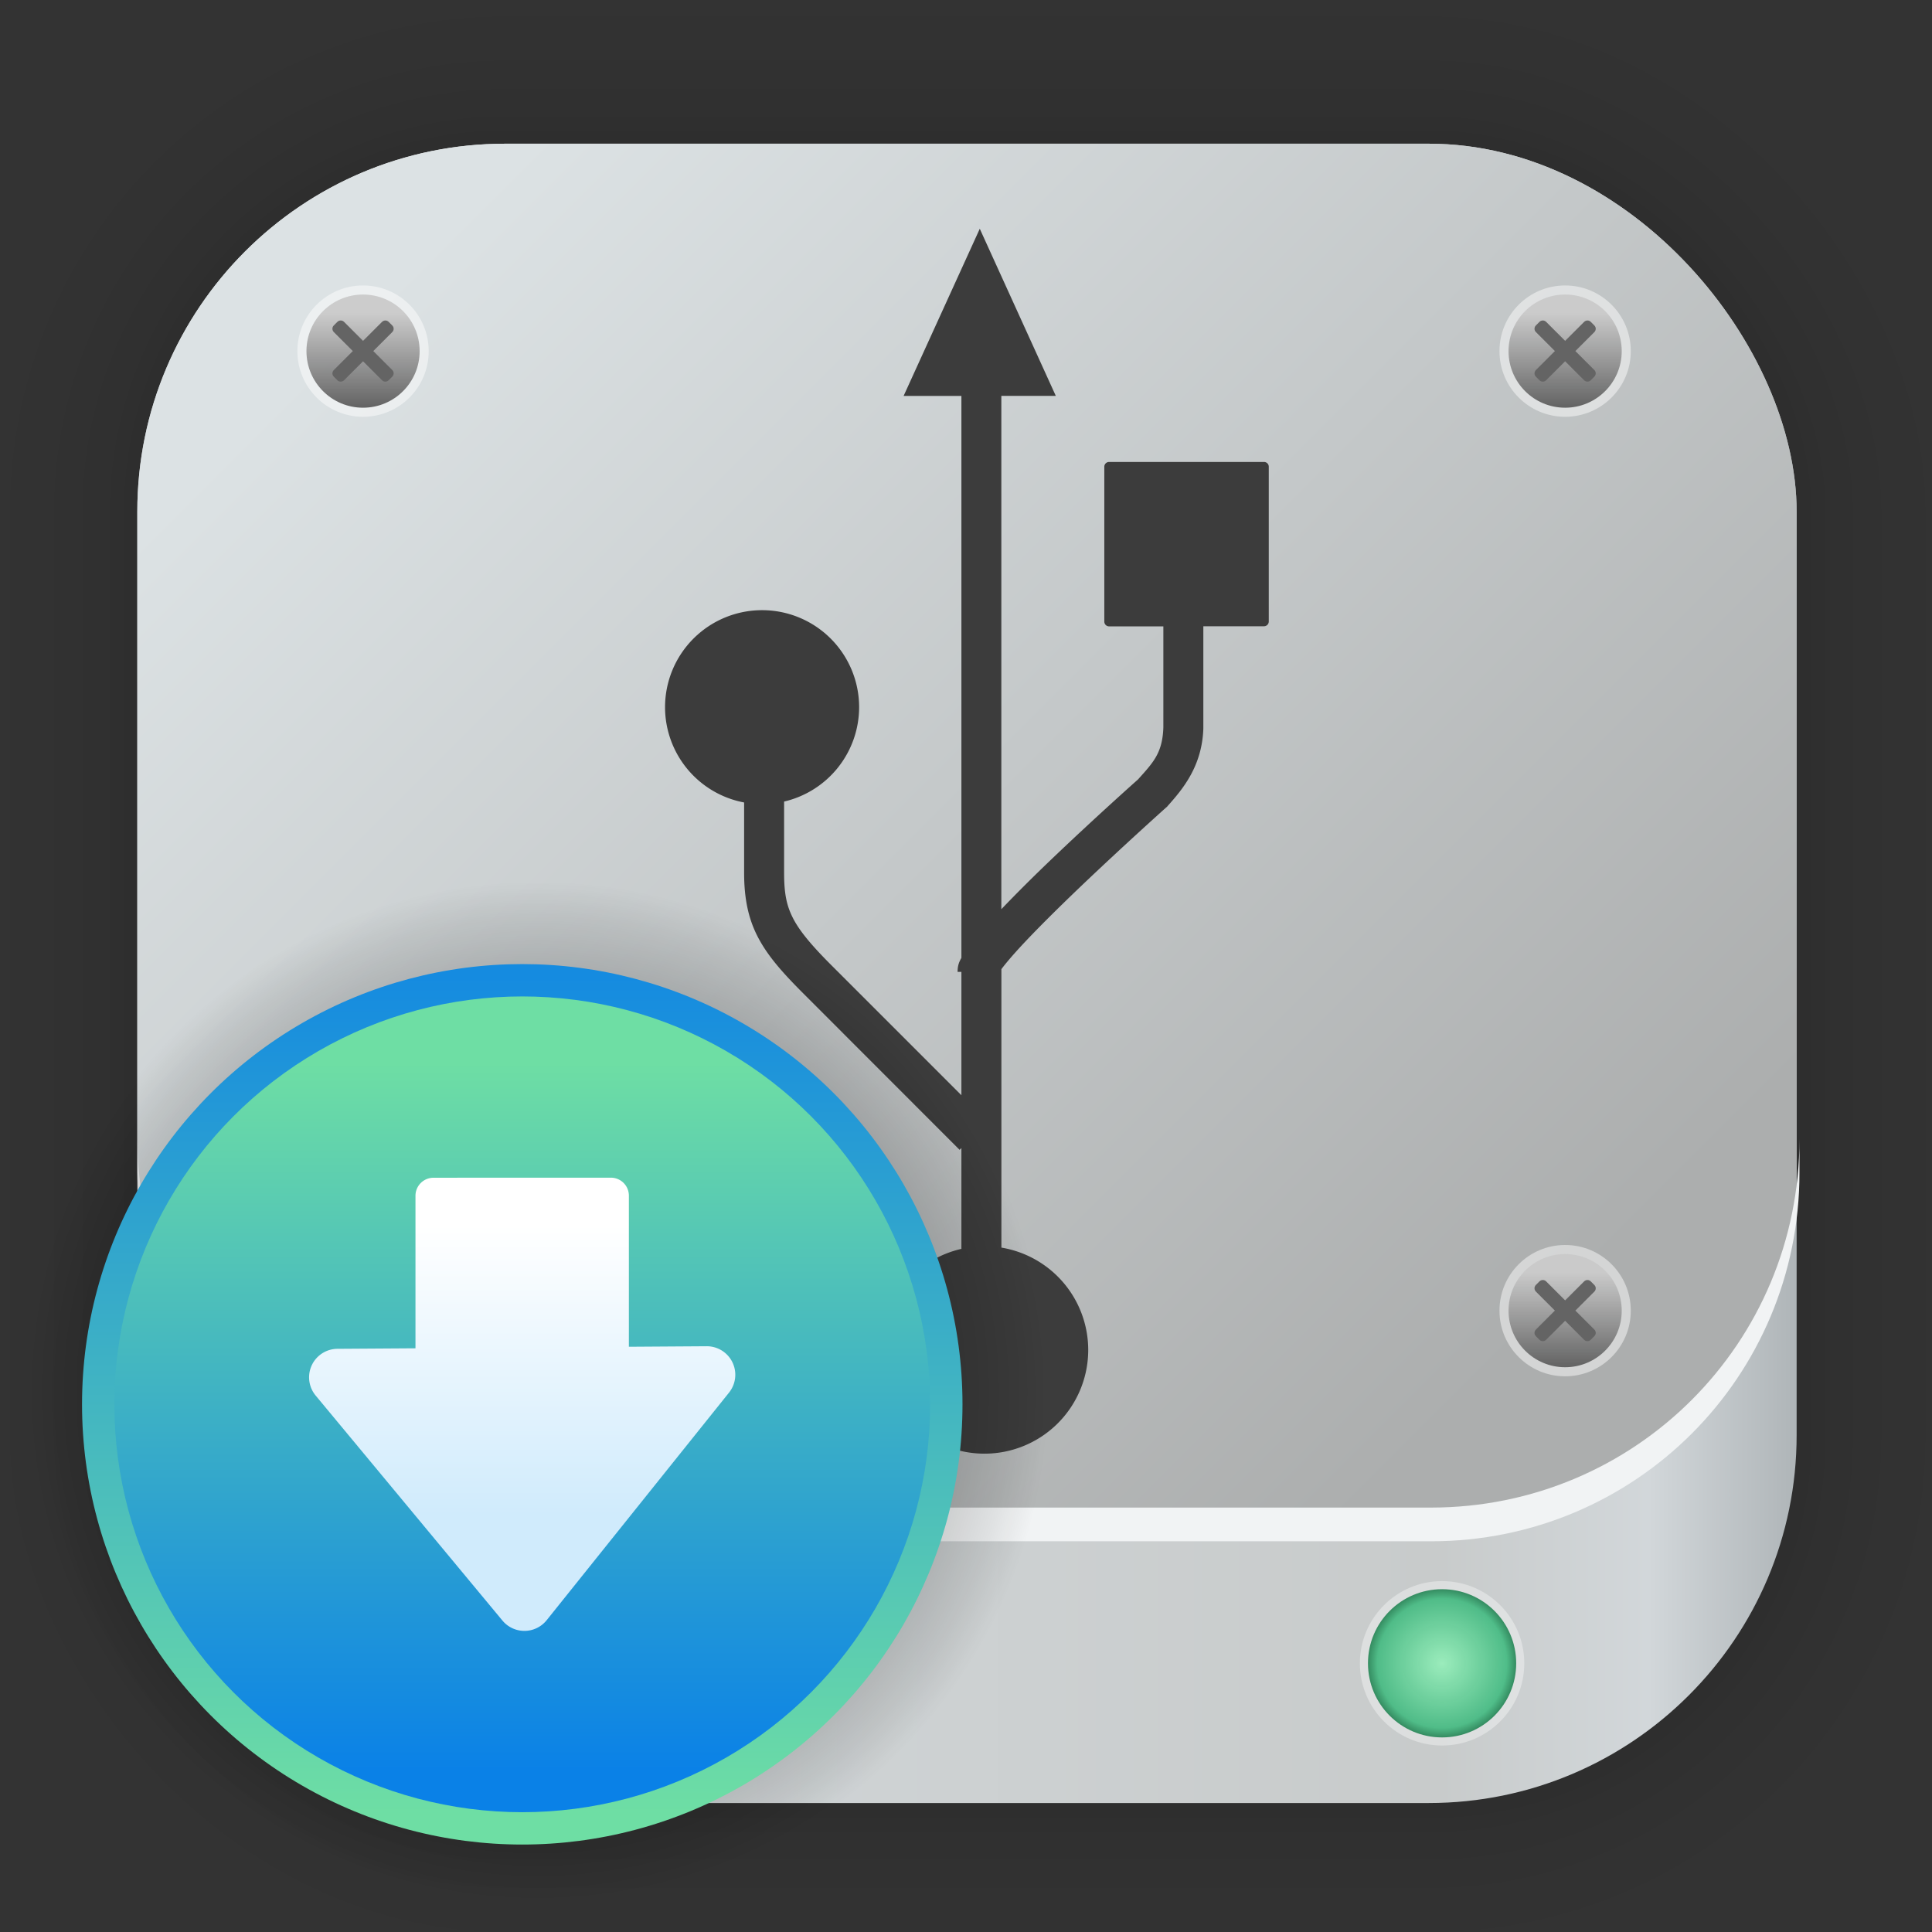 <?xml version="1.0" encoding="UTF-8" standalone="no"?>
<svg
   xmlns:dc="http://purl.org/dc/elements/1.1/"
   xmlns:cc="http://creativecommons.org/ns#"
   xmlns:rdf="http://www.w3.org/1999/02/22-rdf-syntax-ns#"
   xmlns:svg="http://www.w3.org/2000/svg"
   xmlns="http://www.w3.org/2000/svg"
   xmlns:xlink="http://www.w3.org/1999/xlink"
   xmlns:sodipodi="http://sodipodi.sourceforge.net/DTD/sodipodi-0.dtd"
   xmlns:inkscape="http://www.inkscape.org/namespaces/inkscape"
   inkscape:version="0.92.5 (2060ec1f9f, 2020-04-08)"
   sodipodi:docname="imagewriter.svg"
   id="svg6"
   version="1.1"
   viewBox="0 0 33.867 33.867"
   height="128"
   width="128">
  <rect x="0" y="0" width="33.867" height="33.867" fill="#333333" stroke="none"/>
  <defs
     id="defs2">
    <linearGradient
       inkscape:collect="always"
       id="linearGradient1156">
      <stop
         style="stop-color:#ffffff;stop-opacity:1;"
         offset="0"
         id="stop1152" />
      <stop
         style="stop-color:#d0ebfc;stop-opacity:1"
         offset="1"
         id="stop1154" />
    </linearGradient>
    <linearGradient
       inkscape:collect="always"
       id="linearGradient1119">
      <stop
         style="stop-color:#000000;stop-opacity:1;"
         offset="0"
         id="stop1115" />
      <stop
         id="stop1123"
         offset="0.592"
         style="stop-color:#000000;stop-opacity:0.835;" />
      <stop
         style="stop-color:#000000;stop-opacity:0.608;"
         offset="0.738"
         id="stop1125" />
      <stop
         id="stop1131"
         offset="0.804"
         style="stop-color:#000000;stop-opacity:0.502;" />
      <stop
         style="stop-color:#000000;stop-opacity:0.208;"
         offset="0.929"
         id="stop1129" />
      <stop
         style="stop-color:#000000;stop-opacity:0;"
         offset="1"
         id="stop1117" />
    </linearGradient>
    <linearGradient
       inkscape:collect="always"
       id="linearGradient1105">
      <stop
         style="stop-color:#158be0;stop-opacity:1"
         offset="0"
         id="stop1101" />
      <stop
         style="stop-color:#6edea4;stop-opacity:1"
         offset="1"
         id="stop1103" />
    </linearGradient>
    <linearGradient
       inkscape:collect="always"
       id="linearGradient1097">
      <stop
         style="stop-color:#6edea4;stop-opacity:1"
         offset="0"
         id="stop1093" />
      <stop
         style="stop-color:#0a81e7;stop-opacity:1"
         offset="1"
         id="stop1095" />
    </linearGradient>
    <linearGradient
       inkscape:collect="always"
       id="linearGradient1010">
      <stop
         style="stop-color:#646464;stop-opacity:1"
         offset="0"
         id="stop1006" />
      <stop
         style="stop-color:#c9c9c9;stop-opacity:0.929"
         offset="1"
         id="stop1008" />
    </linearGradient>
    <linearGradient
       inkscape:collect="always"
       id="linearGradient990">
      <stop
         style="stop-color:#9becbc;stop-opacity:1"
         offset="0"
         id="stop986" />
      <stop
         id="stop994"
         offset="0.873"
         style="stop-color:#4ebc87;stop-opacity:0.984" />
      <stop
         style="stop-color:#328b5f;stop-opacity:0.984"
         offset="1"
         id="stop988" />
    </linearGradient>
    <linearGradient
       inkscape:collect="always"
       id="linearGradient975">
      <stop
         style="stop-color:#dce2e4;stop-opacity:1"
         offset="0"
         id="stop971" />
      <stop
         style="stop-color:#acaeae;stop-opacity:1"
         offset="1"
         id="stop973" />
    </linearGradient>
    <linearGradient
       inkscape:collect="always"
       id="linearGradient949">
      <stop
         style="stop-color:#bac0c3;stop-opacity:1"
         offset="0"
         id="stop945" />
      <stop
         id="stop959"
         offset="0.135"
         style="stop-color:#eaeced;stop-opacity:1" />
      <stop
         id="stop957"
         offset="0.252"
         style="stop-color:#d1d6d8;stop-opacity:1" />
      <stop
         id="stop955"
         offset="0.785"
         style="stop-color:#c8cbcb;stop-opacity:1" />
      <stop
         id="stop953"
         offset="0.911"
         style="stop-color:#d2d7da;stop-opacity:1" />
      <stop
         style="stop-color:#afb5b8;stop-opacity:1"
         offset="1"
         id="stop947" />
    </linearGradient>
    <linearGradient
       id="lgrad"
       x1="32"
       y1="32"
       x2="32"
       y2="992"
       gradientUnits="userSpaceOnUse"
       gradientTransform="translate(0,-896)">
      <stop
         offset="0%"
         stop-color="#f8f8f8"
         id="stop2" />
      <stop
         offset="100%"
         stop-color="#ccc"
         id="stop4" />
    </linearGradient>
    <radialGradient
       id="rgrad"
       x1="0%"
       y1="0%"
       x2="0%"
       y2="100%"
       fx="512"
       fy="494.4"
       cx="512"
       cy="512"
       r="440"
       gradientUnits="userSpaceOnUse"
       gradientTransform="translate(0,-896)">
      <stop
         offset="0%"
         stop-color="#00f0ff"
         id="stop7" />
      <stop
         offset="100%"
         stop-color="#0070e0"
         id="stop9" />
    </radialGradient>
    <radialGradient
       gradientTransform="matrix(0.031,0,0,0.03,85.199,42.985)"
       gradientUnits="userSpaceOnUse"
       r="440"
       cy="306.181"
       cx="523.576"
       fy="306.181"
       fx="523.576"
       y2="100%"
       x2="0%"
       y1="0%"
       x1="0%"
       id="rgrad-3">
      <stop
         style="stop-color:#03d7e4;stop-opacity:1"
         id="stop7-6"
         stop-color="#00f0ff"
         offset="0%" />
      <stop
         id="stop9-7"
         stop-color="#0070e0"
         offset="100%" />
    </radialGradient>
    <filter
       id="b"
       color-interpolation-filters="sRGB"
       height="1.024"
       width="1.024"
       x="-0.012"
       y="-0.012">
      <feGaussianBlur
         stdDeviation=".475"
         id="feGaussianBlur7" />
    </filter>
    <linearGradient
       id="k"
       gradientUnits="userSpaceOnUse"
       x1="-350.657"
       x2="-376.363"
       y1="-73.891"
       y2="-319.058">
      <stop
         offset="0"
         stop-color="#83a3d4"
         id="stop50" />
      <stop
         offset="1"
         stop-color="#6bb5e3"
         id="stop52" />
    </linearGradient>
    <linearGradient
       id="i"
       gradientUnits="userSpaceOnUse"
       x1="-206.77"
       x2="10.512"
       y1="-12.925"
       y2="-156.887">
      <stop
         offset="0"
         stop-color="#70c2bd"
         id="stop40" />
      <stop
         offset="1"
         stop-color="#67c381"
         id="stop42" />
    </linearGradient>
    <linearGradient
       id="e"
       gradientUnits="userSpaceOnUse"
       x1="134.565"
       x2="148.514"
       y1="117.301"
       y2="-149.19">
      <stop
         offset="0"
         stop-color="#faaa32"
         id="stop20" />
      <stop
         offset="1"
         stop-color="#fdc22b"
         id="stop22" />
    </linearGradient>
    <linearGradient
       id="c"
       gradientUnits="userSpaceOnUse"
       x1="-146.054"
       x2="123.358"
       y1="144.9"
       y2="144.9">
      <stop
         offset="0"
         stop-color="#a0cf63"
         id="stop10" />
      <stop
         offset="1"
         stop-color="#c4da45"
         id="stop12" />
    </linearGradient>
    <linearGradient
       id="m"
       gradientUnits="userSpaceOnUse"
       x1="206.714"
       x2="28.495"
       y1="-12.741"
       y2="-150.012">
      <stop
         offset="0"
         stop-color="#b28cc0"
         id="stop60" />
      <stop
         offset="1"
         stop-color="#9a8ec4"
         id="stop62" />
    </linearGradient>
    <linearGradient
       id="q"
       gradientUnits="userSpaceOnUse"
       x1="189.942"
       x2="-19.618"
       y1="147.053"
       y2="76.406">
      <stop
         offset="0"
         stop-color="#f48155"
         id="stop80" />
      <stop
         offset="1"
         stop-color="#f16168"
         id="stop82" />
    </linearGradient>
    <linearGradient
       id="l"
       gradientUnits="userSpaceOnUse"
       x1="116.504"
       x2="21.156"
       y1="308.303"
       y2="34.18">
      <stop
         offset="0"
         stop-color="#735194"
         id="stop55" />
      <stop
         offset="1"
         stop-color="#525da3"
         id="stop57" />
    </linearGradient>
    <linearGradient
       id="j"
       gradientUnits="userSpaceOnUse"
       x1="30.131"
       x2="123.328"
       y1="111.502"
       y2="-107.167">
      <stop
         offset="0"
         stop-color="#416db9"
         id="stop45" />
      <stop
         offset="1"
         stop-color="#337e8d"
         id="stop47" />
    </linearGradient>
    <linearGradient
       id="h"
       gradientUnits="userSpaceOnUse"
       x1="-103.67"
       x2="205.551"
       y1="133.122"
       y2="0.072">
      <stop
         offset="0"
         stop-color="#2e9274"
         id="stop35" />
      <stop
         offset="1"
         stop-color="#469d3c"
         id="stop37" />
    </linearGradient>
    <linearGradient
       id="f"
       gradientUnits="userSpaceOnUse"
       x1="26.978"
       x2="146.81"
       y1="120.227"
       y2="-100.49">
      <stop
         offset="0"
         stop-color="#ec4001"
         id="stop25" />
      <stop
         offset="1"
         stop-color="#fb6f01"
         id="stop27" />
    </linearGradient>
    <linearGradient
       id="d"
       gradientUnits="userSpaceOnUse"
       x1="-14.299"
       x2="309.397"
       y1="73.5"
       y2="73.5">
      <stop
         offset="0"
         stop-color="#58a920"
         id="stop15" />
      <stop
         offset="1"
         stop-color="#98b811"
         id="stop17" />
    </linearGradient>
    <linearGradient
       id="o"
       gradientUnits="userSpaceOnUse"
       x1="-123.119"
       x2="145.987"
       y1="144.897"
       y2="144.897">
      <stop
         offset="0"
         stop-color="#d287af"
         id="stop70" />
      <stop
         offset="1"
         stop-color="#e07993"
         id="stop72" />
    </linearGradient>
    <linearGradient
       id="p"
       gradientUnits="userSpaceOnUse"
       x1="-205.78"
       x2="117.819"
       y1="-71.696"
       y2="-71.696">
      <stop
         offset="0"
         stop-color="#bd090f"
         id="stop75" />
      <stop
         offset="1"
         stop-color="#e11f07"
         id="stop77" />
    </linearGradient>
    <linearGradient
       id="n"
       gradientUnits="userSpaceOnUse"
       x1="0.176"
       x2="-308.72"
       y1="-14.583"
       y2="-143.711">
      <stop
         offset="0"
         stop-color="#c23857"
         id="stop65" />
      <stop
         offset="1"
         stop-color="#914475"
         id="stop67" />
    </linearGradient>
    <linearGradient
       id="g"
       gradientUnits="userSpaceOnUse"
       x1="41.41"
       x2="117.317"
       y1="108.525"
       y2="319.108">
      <stop
         offset="0"
         stop-color="#e69e08"
         id="stop30" />
      <stop
         offset="1"
         stop-color="#cbc507"
         id="stop32" />
    </linearGradient>
    <linearGradient
       inkscape:collect="always"
       xlink:href="#linearGradient949"
       id="linearGradient951"
       x1="2.407"
       y1="17.062"
       x2="31.494"
       y2="17.062"
       gradientUnits="userSpaceOnUse" />
    <linearGradient
       inkscape:collect="always"
       xlink:href="#linearGradient975"
       id="linearGradient977"
       x1="6.281"
       y1="5.487"
       x2="25.549"
       y2="24.755"
       gradientUnits="userSpaceOnUse" />
    <radialGradient
       inkscape:collect="always"
       xlink:href="#linearGradient990"
       id="radialGradient992"
       cx="24.545"
       cy="29.496"
       fx="24.545"
       fy="29.496"
       r="1.299"
       gradientUnits="userSpaceOnUse"
       gradientTransform="translate(0.025,-0.008)" />
    <linearGradient
       inkscape:collect="always"
       xlink:href="#linearGradient1010"
       id="linearGradient1012"
       x1="27.756"
       y1="23.969"
       x2="27.756"
       y2="22.332"
       gradientUnits="userSpaceOnUse" />
    <linearGradient
       inkscape:collect="always"
       xlink:href="#linearGradient1010"
       id="linearGradient1041"
       gradientUnits="userSpaceOnUse"
       x1="27.756"
       y1="23.969"
       x2="27.756"
       y2="22.332" />
    <linearGradient
       inkscape:collect="always"
       xlink:href="#linearGradient1010"
       id="linearGradient1063"
       gradientUnits="userSpaceOnUse"
       x1="27.756"
       y1="23.969"
       x2="27.756"
       y2="22.332" />
    <linearGradient
       inkscape:collect="always"
       xlink:href="#linearGradient1010"
       id="linearGradient1065"
       gradientUnits="userSpaceOnUse"
       x1="27.756"
       y1="23.969"
       x2="27.756"
       y2="22.332" />
    <linearGradient
       inkscape:collect="always"
       xlink:href="#linearGradient1097"
       id="linearGradient1099"
       x1="-6.453"
       y1="23.436"
       x2="-6.453"
       y2="35.862"
       gradientUnits="userSpaceOnUse" />
    <linearGradient
       inkscape:collect="always"
       xlink:href="#linearGradient1105"
       id="linearGradient1107"
       x1="-5.602"
       y1="21.924"
       x2="-5.602"
       y2="36.618"
       gradientUnits="userSpaceOnUse" />
    <radialGradient
       inkscape:collect="always"
       xlink:href="#linearGradient1119"
       id="radialGradient1121"
       cx="-5.646"
       cy="27.559"
       fx="-5.646"
       fy="27.559"
       r="9.379"
       gradientUnits="userSpaceOnUse"
       gradientTransform="matrix(0.955,0,0,0.955,-0.776,2.903)" />
    <linearGradient
       inkscape:collect="always"
       xlink:href="#linearGradient1156"
       id="linearGradient1158"
       x1="7.332"
       y1="23.357"
       x2="7.332"
       y2="28.435"
       gradientUnits="userSpaceOnUse"
       gradientTransform="translate(1.75,-1.881)" />
  </defs>
  <sodipodi:namedview
     inkscape:window-maximized="1"
     inkscape:window-y="30"
     inkscape:window-x="0"
     inkscape:window-height="1019"
     inkscape:window-width="1920"
     units="px"
     showgrid="false"
     inkscape:current-layer="layer1"
     inkscape:document-units="mm"
     inkscape:cy="-13.258575"
     inkscape:cx="20.835652"
     inkscape:zoom="2.8"
     inkscape:pageshadow="2"
     inkscape:pageopacity="0.0"
     borderopacity="1.0"
     bordercolor="#666666"
     pagecolor="#ffffff"
     id="base" />
  <g
     id="layer1"
     inkscape:groupmode="layer"
     inkscape:label="Layer 1">
    <g
       style="opacity:0.297"
       transform="matrix(0.976,0,0,0.976,-65.748,-37.203)"
       id="g1702">
      <rect
         ry="6.61"
         rx="6.61"
         y="40.71"
         x="69.84"
         height="29.811"
         width="29.811"
         id="rect1634"
         style="fill:none;fill-opacity:1;stroke:#000000;stroke-width:0.1;stroke-linecap:round;stroke-linejoin:round;stroke-miterlimit:4;stroke-dasharray:none;stroke-opacity:0.02" />
      <rect
         style="fill:none;fill-opacity:1;stroke:#000000;stroke-width:0.2;stroke-linecap:round;stroke-linejoin:round;stroke-miterlimit:4;stroke-dasharray:none;stroke-opacity:0.02"
         id="rect1638"
         width="29.811"
         height="29.811"
         x="69.84"
         y="40.71"
         rx="6.61"
         ry="6.61" />
      <rect
         ry="6.61"
         rx="6.61"
         y="40.71"
         x="69.84"
         height="29.811"
         width="29.811"
         id="rect1640"
         style="fill:none;fill-opacity:1;stroke:#000000;stroke-width:0.3;stroke-linecap:round;stroke-linejoin:round;stroke-miterlimit:4;stroke-dasharray:none;stroke-opacity:0.02" />
      <rect
         style="fill:none;fill-opacity:1;stroke:#000000;stroke-width:0.4;stroke-linecap:round;stroke-linejoin:round;stroke-miterlimit:4;stroke-dasharray:none;stroke-opacity:0.02"
         id="rect1642"
         width="29.811"
         height="29.811"
         x="69.84"
         y="40.71"
         rx="6.61"
         ry="6.61" />
      <rect
         ry="6.61"
         rx="6.61"
         y="40.71"
         x="69.84"
         height="29.811"
         width="29.811"
         id="rect1644"
         style="fill:none;fill-opacity:1;stroke:#000000;stroke-width:0.5;stroke-linecap:round;stroke-linejoin:round;stroke-miterlimit:4;stroke-dasharray:none;stroke-opacity:0.02" />
      <rect
         style="fill:none;fill-opacity:1;stroke:#000000;stroke-width:0.6;stroke-linecap:round;stroke-linejoin:round;stroke-miterlimit:4;stroke-dasharray:none;stroke-opacity:0.02"
         id="rect1646"
         width="29.811"
         height="29.811"
         x="69.84"
         y="40.71"
         rx="6.61"
         ry="6.61" />
      <rect
         ry="6.61"
         rx="6.61"
         y="40.71"
         x="69.84"
         height="29.811"
         width="29.811"
         id="rect1648"
         style="fill:none;fill-opacity:1;stroke:#000000;stroke-width:0.7;stroke-linecap:round;stroke-linejoin:round;stroke-miterlimit:4;stroke-dasharray:none;stroke-opacity:0.02" />
      <rect
         style="fill:none;fill-opacity:1;stroke:#000000;stroke-width:0.8;stroke-linecap:round;stroke-linejoin:round;stroke-miterlimit:4;stroke-dasharray:none;stroke-opacity:0.02"
         id="rect1650"
         width="29.811"
         height="29.811"
         x="69.84"
         y="40.71"
         rx="6.61"
         ry="6.61" />
      <rect
         ry="6.61"
         rx="6.61"
         y="40.71"
         x="69.84"
         height="29.811"
         width="29.811"
         id="rect1652"
         style="fill:none;fill-opacity:1;stroke:#000000;stroke-width:1;stroke-linecap:round;stroke-linejoin:round;stroke-miterlimit:4;stroke-dasharray:none;stroke-opacity:0.02" />
      <rect
         style="fill:none;fill-opacity:1;stroke:#000000;stroke-width:1.2;stroke-linecap:round;stroke-linejoin:round;stroke-miterlimit:4;stroke-dasharray:none;stroke-opacity:0.02"
         id="rect1654"
         width="29.811"
         height="29.811"
         x="69.84"
         y="40.71"
         rx="6.61"
         ry="6.61" />
      <rect
         ry="6.61"
         rx="6.61"
         y="40.71"
         x="69.84"
         height="29.811"
         width="29.811"
         id="rect1656"
         style="fill:none;fill-opacity:1;stroke:#000000;stroke-width:1.4;stroke-linecap:round;stroke-linejoin:round;stroke-miterlimit:4;stroke-dasharray:none;stroke-opacity:0.02" />
      <rect
         style="fill:none;fill-opacity:1;stroke:#000000;stroke-width:1.6;stroke-linecap:round;stroke-linejoin:round;stroke-miterlimit:4;stroke-dasharray:none;stroke-opacity:0.02"
         id="rect1658"
         width="29.811"
         height="29.811"
         x="69.84"
         y="40.71"
         rx="6.61"
         ry="6.61" />
      <rect
         ry="6.61"
         rx="6.61"
         y="40.71"
         x="69.84"
         height="29.811"
         width="29.811"
         id="rect1660"
         style="fill:none;fill-opacity:1;stroke:#000000;stroke-width:1.8;stroke-linecap:round;stroke-linejoin:round;stroke-miterlimit:4;stroke-dasharray:none;stroke-opacity:0.02" />
      <rect
         style="fill:none;fill-opacity:1;stroke:#000000;stroke-width:2;stroke-linecap:round;stroke-linejoin:round;stroke-miterlimit:4;stroke-dasharray:none;stroke-opacity:0.02"
         id="rect1662"
         width="29.811"
         height="29.811"
         x="69.84"
         y="40.71"
         rx="6.61"
         ry="6.61" />
      <rect
         ry="6.61"
         rx="6.61"
         y="40.71"
         x="69.84"
         height="29.811"
         width="29.811"
         id="rect1664"
         style="fill:none;fill-opacity:1;stroke:#000000;stroke-width:2.2;stroke-linecap:round;stroke-linejoin:round;stroke-miterlimit:4;stroke-dasharray:none;stroke-opacity:0.02" />
      <rect
         style="fill:none;fill-opacity:1;stroke:#000000;stroke-width:2.6;stroke-linecap:round;stroke-linejoin:round;stroke-miterlimit:4;stroke-dasharray:none;stroke-opacity:0.02"
         id="rect1666"
         width="29.811"
         height="29.811"
         x="69.84"
         y="40.71"
         rx="6.61"
         ry="6.61" />
      <rect
         ry="6.61"
         rx="6.61"
         y="40.71"
         x="69.84"
         height="29.811"
         width="29.811"
         id="rect1668"
         style="fill:none;fill-opacity:1;stroke:#000000;stroke-width:3;stroke-linecap:round;stroke-linejoin:round;stroke-miterlimit:4;stroke-dasharray:none;stroke-opacity:0.02" />
      <rect
         style="fill:none;fill-opacity:1;stroke:#000000;stroke-width:3.4;stroke-linecap:round;stroke-linejoin:round;stroke-miterlimit:4;stroke-dasharray:none;stroke-opacity:0.02"
         id="rect1670"
         width="29.811"
         height="29.811"
         x="69.84"
         y="40.71"
         rx="6.61"
         ry="6.61" />
      <rect
         ry="6.61"
         rx="6.61"
         y="40.71"
         x="69.84"
         height="29.811"
         width="29.811"
         id="rect1672"
         style="fill:none;fill-opacity:1;stroke:#000000;stroke-width:3.8;stroke-linecap:round;stroke-linejoin:round;stroke-miterlimit:4;stroke-dasharray:none;stroke-opacity:0.02" />
      <rect
         style="fill:none;fill-opacity:1;stroke:#000000;stroke-width:4.2;stroke-linecap:round;stroke-linejoin:round;stroke-miterlimit:4;stroke-dasharray:none;stroke-opacity:0.02"
         id="rect1674"
         width="29.811"
         height="29.811"
         x="69.84"
         y="40.71"
         rx="6.61"
         ry="6.61" />
      <rect
         ry="6.61"
         rx="6.61"
         y="40.71"
         x="69.84"
         height="29.811"
         width="29.811"
         id="rect1676"
         style="fill:none;fill-opacity:1;stroke:#000000;stroke-width:4.6;stroke-linecap:round;stroke-linejoin:round;stroke-miterlimit:4;stroke-dasharray:none;stroke-opacity:0.02" />
      <rect
         style="fill:none;fill-opacity:1;stroke:#000000;stroke-width:5;stroke-linecap:round;stroke-linejoin:round;stroke-miterlimit:4;stroke-dasharray:none;stroke-opacity:0.02"
         id="rect1678"
         width="29.811"
         height="29.811"
         x="69.84"
         y="40.71"
         rx="6.61"
         ry="6.61" />
    </g>
    <rect
       ry="6.449"
       rx="6.449"
       y="2.519"
       x="2.407"
       height="29.087"
       width="29.087"
       id="rect849"
       style="fill:url(#linearGradient951);fill-opacity:1;stroke-width:2.688;stroke-linecap:round;stroke-linejoin:round" />
    <rect
       style="fill:url(#linearGradient977);fill-opacity:1;stroke-width:2.688;stroke-linecap:round;stroke-linejoin:round"
       id="rect969"
       width="29.087"
       height="24.457"
       x="2.407"
       y="2.519"
       rx="6.449"
       ry="6.449" />
    <path
       style="fill:#f1f3f4;fill-opacity:1;stroke-width:10.158;stroke-linecap:round;stroke-linejoin:round"
       d="M 9.096 75.348 L 9.096 77.58 C 9.096 91.084 19.966 101.955 33.471 101.955 L 94.656 101.955 C 108.16 101.955 119.033 91.084 119.033 77.58 L 119.033 75.348 C 119.033 88.852 108.16 99.725 94.656 99.725 L 33.471 99.725 C 19.966 99.725 9.096 88.852 9.096 75.348 z "
       transform="scale(0.265)"
       id="rect979" />
    <g
       id="g1002"
       transform="translate(0.709,-0.331)">
      <circle
         style="opacity:1;fill:#ffffff;fill-opacity:0.364;fill-rule:evenodd;stroke:none;stroke-width:0.887;stroke-linecap:round;stroke-linejoin:round;stroke-miterlimit:4;stroke-dasharray:none;stroke-dashoffset:0;stroke-opacity:1"
         id="circle996"
         cx="24.57"
         cy="29.488"
         r="1.441" />
      <circle
         r="1.299"
         cy="29.488"
         cx="24.57"
         id="path984"
         style="opacity:1;fill:url(#radialGradient992);fill-opacity:1;fill-rule:evenodd;stroke:none;stroke-width:0.8;stroke-linecap:round;stroke-linejoin:round;stroke-miterlimit:4;stroke-dasharray:none;stroke-dashoffset:0;stroke-opacity:1" />
    </g>
    <g
       id="g1029">
      <circle
         style="opacity:1;fill:#ffffff;fill-opacity:0.478;fill-rule:evenodd;stroke:none;stroke-width:0.928;stroke-linecap:round;stroke-linejoin:round;stroke-miterlimit:4;stroke-dasharray:none;stroke-dashoffset:0;stroke-opacity:1"
         id="circle1019"
         cx="27.436"
         cy="22.975"
         r="1.151" />
      <g
         transform="translate(-0.109,-0.025)"
         id="g1023">
        <circle
           style="opacity:1;fill:url(#linearGradient1012);fill-opacity:1;fill-rule:evenodd;stroke:none;stroke-width:0.8;stroke-linecap:round;stroke-linejoin:round;stroke-miterlimit:4;stroke-dasharray:none;stroke-dashoffset:0;stroke-opacity:1"
           id="path1004"
           cx="27.545"
           cy="23"
           r="0.992" />
        <path
           style="opacity:1;fill:#646464;fill-opacity:1;fill-rule:evenodd;stroke:none;stroke-width:1.216;stroke-linecap:round;stroke-linejoin:round;stroke-miterlimit:4;stroke-dasharray:none;stroke-dashoffset:0;stroke-opacity:1"
           d="m 27.032,22.55 c -0.032,0.032 -0.032,0.084 5.6e-4,0.116 l 0.333,0.333 -0.333,0.333 c -0.032,0.032 -0.033,0.084 -5.6e-4,0.116 l 0.063,0.063 c 0.032,0.032 0.085,0.032 0.117,0 l 0.333,-0.333 0.333,0.333 c 0.032,0.032 0.083,0.032 0.116,0 l 0.063,-0.063 c 0.032,-0.032 0.033,-0.084 5.6e-4,-0.116 l -0.333,-0.333 0.333,-0.333 c 0.032,-0.032 0.032,-0.084 -5.6e-4,-0.116 l -0.063,-0.063 c -0.032,-0.032 -0.083,-0.032 -0.116,0 l -0.333,0.333 -0.333,-0.333 c -0.032,-0.032 -0.085,-0.032 -0.117,0 z"
           id="rect1014"
           inkscape:connector-curvature="0" />
      </g>
    </g>
    <g
       id="g1039"
       transform="translate(-21.072)">
      <circle
         r="1.151"
         cy="22.975"
         cx="27.436"
         id="circle1031"
         style="opacity:1;fill:#ffffff;fill-opacity:0.478;fill-rule:evenodd;stroke:none;stroke-width:0.928;stroke-linecap:round;stroke-linejoin:round;stroke-miterlimit:4;stroke-dasharray:none;stroke-dashoffset:0;stroke-opacity:1" />
      <g
         id="g1037"
         transform="translate(-0.109,-0.025)">
        <circle
           r="0.992"
           cy="23"
           cx="27.545"
           id="circle1033"
           style="opacity:1;fill:url(#linearGradient1041);fill-opacity:1;fill-rule:evenodd;stroke:none;stroke-width:0.8;stroke-linecap:round;stroke-linejoin:round;stroke-miterlimit:4;stroke-dasharray:none;stroke-dashoffset:0;stroke-opacity:1" />
        <path
           inkscape:connector-curvature="0"
           id="path1035"
           d="m 27.032,22.55 c -0.032,0.032 -0.032,0.084 5.6e-4,0.116 l 0.333,0.333 -0.333,0.333 c -0.032,0.032 -0.033,0.084 -5.6e-4,0.116 l 0.063,0.063 c 0.032,0.032 0.085,0.032 0.117,0 l 0.333,-0.333 0.333,0.333 c 0.032,0.032 0.083,0.032 0.116,0 l 0.063,-0.063 c 0.032,-0.032 0.033,-0.084 5.6e-4,-0.116 l -0.333,-0.333 0.333,-0.333 c 0.032,-0.032 0.032,-0.084 -5.6e-4,-0.116 l -0.063,-0.063 c -0.032,-0.032 -0.083,-0.032 -0.116,0 l -0.333,0.333 -0.333,-0.333 c -0.032,-0.032 -0.085,-0.032 -0.117,0 z"
           style="opacity:1;fill:#646464;fill-opacity:1;fill-rule:evenodd;stroke:none;stroke-width:1.216;stroke-linecap:round;stroke-linejoin:round;stroke-miterlimit:4;stroke-dasharray:none;stroke-dashoffset:0;stroke-opacity:1" />
      </g>
    </g>
    <g
       id="g1051"
       transform="translate(0,-16.82)">
      <circle
         r="1.151"
         cy="22.975"
         cx="27.436"
         id="circle1043"
         style="opacity:1;fill:#ffffff;fill-opacity:0.478;fill-rule:evenodd;stroke:none;stroke-width:0.928;stroke-linecap:round;stroke-linejoin:round;stroke-miterlimit:4;stroke-dasharray:none;stroke-dashoffset:0;stroke-opacity:1" />
      <g
         id="g1049"
         transform="translate(-0.109,-0.025)">
        <circle
           r="0.992"
           cy="23"
           cx="27.545"
           id="circle1045"
           style="opacity:1;fill:url(#linearGradient1063);fill-opacity:1;fill-rule:evenodd;stroke:none;stroke-width:0.8;stroke-linecap:round;stroke-linejoin:round;stroke-miterlimit:4;stroke-dasharray:none;stroke-dashoffset:0;stroke-opacity:1" />
        <path
           inkscape:connector-curvature="0"
           id="path1047"
           d="m 27.032,22.55 c -0.032,0.032 -0.032,0.084 5.6e-4,0.116 l 0.333,0.333 -0.333,0.333 c -0.032,0.032 -0.033,0.084 -5.6e-4,0.116 l 0.063,0.063 c 0.032,0.032 0.085,0.032 0.117,0 l 0.333,-0.333 0.333,0.333 c 0.032,0.032 0.083,0.032 0.116,0 l 0.063,-0.063 c 0.032,-0.032 0.033,-0.084 5.6e-4,-0.116 l -0.333,-0.333 0.333,-0.333 c 0.032,-0.032 0.032,-0.084 -5.6e-4,-0.116 l -0.063,-0.063 c -0.032,-0.032 -0.083,-0.032 -0.116,0 l -0.333,0.333 -0.333,-0.333 c -0.032,-0.032 -0.085,-0.032 -0.117,0 z"
           style="opacity:1;fill:#646464;fill-opacity:1;fill-rule:evenodd;stroke:none;stroke-width:1.216;stroke-linecap:round;stroke-linejoin:round;stroke-miterlimit:4;stroke-dasharray:none;stroke-dashoffset:0;stroke-opacity:1" />
      </g>
    </g>
    <g
       transform="translate(-21.072,-16.82)"
       id="g1061">
      <circle
         style="opacity:1;fill:#ffffff;fill-opacity:0.478;fill-rule:evenodd;stroke:none;stroke-width:0.928;stroke-linecap:round;stroke-linejoin:round;stroke-miterlimit:4;stroke-dasharray:none;stroke-dashoffset:0;stroke-opacity:1"
         id="circle1053"
         cx="27.436"
         cy="22.975"
         r="1.151" />
      <g
         transform="translate(-0.109,-0.025)"
         id="g1059">
        <circle
           style="opacity:1;fill:url(#linearGradient1065);fill-opacity:1;fill-rule:evenodd;stroke:none;stroke-width:0.8;stroke-linecap:round;stroke-linejoin:round;stroke-miterlimit:4;stroke-dasharray:none;stroke-dashoffset:0;stroke-opacity:1"
           id="circle1055"
           cx="27.545"
           cy="23"
           r="0.992" />
        <path
           style="opacity:1;fill:#646464;fill-opacity:1;fill-rule:evenodd;stroke:none;stroke-width:1.216;stroke-linecap:round;stroke-linejoin:round;stroke-miterlimit:4;stroke-dasharray:none;stroke-dashoffset:0;stroke-opacity:1"
           d="m 27.032,22.55 c -0.032,0.032 -0.032,0.084 5.6e-4,0.116 l 0.333,0.333 -0.333,0.333 c -0.032,0.032 -0.033,0.084 -5.6e-4,0.116 l 0.063,0.063 c 0.032,0.032 0.085,0.032 0.117,0 l 0.333,-0.333 0.333,0.333 c 0.032,0.032 0.083,0.032 0.116,0 l 0.063,-0.063 c 0.032,-0.032 0.033,-0.084 5.6e-4,-0.116 l -0.333,-0.333 0.333,-0.333 c 0.032,-0.032 0.032,-0.084 -5.6e-4,-0.116 l -0.063,-0.063 c -0.032,-0.032 -0.083,-0.032 -0.116,0 l -0.333,0.333 -0.333,-0.333 c -0.032,-0.032 -0.085,-0.032 -0.117,0 z"
           id="path1057"
           inkscape:connector-curvature="0" />
      </g>
    </g>
    <path
       style="color:#000000;font-style:normal;font-variant:normal;font-weight:normal;font-stretch:normal;font-size:medium;line-height:normal;font-family:sans-serif;font-variant-ligatures:normal;font-variant-position:normal;font-variant-caps:normal;font-variant-numeric:normal;font-variant-alternates:normal;font-feature-settings:normal;text-indent:0;text-align:start;text-decoration:none;text-decoration-line:none;text-decoration-style:solid;text-decoration-color:#000000;letter-spacing:normal;word-spacing:normal;text-transform:none;writing-mode:lr-tb;direction:ltr;text-orientation:mixed;dominant-baseline:auto;baseline-shift:baseline;text-anchor:start;white-space:normal;shape-padding:0;clip-rule:nonzero;display:inline;overflow:visible;visibility:visible;opacity:1;isolation:auto;mix-blend-mode:normal;color-interpolation:sRGB;color-interpolation-filters:linearRGB;solid-color:#000000;solid-opacity:1;vector-effect:none;fill:#3c3c3c;fill-opacity:1;fill-rule:nonzero;stroke:none;stroke-width:0.7;stroke-linecap:butt;stroke-linejoin:miter;stroke-miterlimit:4;stroke-dasharray:none;stroke-dashoffset:0;stroke-opacity:1;color-rendering:auto;image-rendering:auto;shape-rendering:auto;text-rendering:auto;enable-background:accumulate"
       d="m 17.175,4.01 -1.335,2.93 h 1.013 v 9.851 c -0.033,0.06 -0.067,0.122 -0.067,0.245 h 0.067 v 2.163 l -2.276,-2.276 c -0.353,-0.353 -0.56,-0.602 -0.675,-0.826 -0.115,-0.224 -0.157,-0.437 -0.157,-0.797 v -1.249 a 1.701,1.701 0 0 0 1.315,-1.654 1.701,1.701 0 0 0 -1.701,-1.701 1.701,1.701 0 0 0 -1.701,1.701 1.701,1.701 0 0 0 1.386,1.67 v 1.232 c 0,0.423 0.064,0.782 0.236,1.117 0.172,0.335 0.432,0.629 0.803,1 l 2.738,2.74 0.032,-0.032 v 1.768 a 1.819,1.819 0 0 0 -1.415,1.771 1.819,1.819 0 0 0 1.819,1.819 1.819,1.819 0 0 0 1.819,-1.819 1.819,1.819 0 0 0 -1.522,-1.793 v -4.881 c 0.071,-0.096 0.183,-0.227 0.32,-0.377 0.279,-0.303 0.66,-0.68 1.041,-1.045 0.763,-0.729 1.527,-1.412 1.527,-1.412 l 0.016,-0.013 0.011,-0.014 c 0.269,-0.3 0.603,-0.701 0.625,-1.357 v -0.006 -1.787 h 1.063 c 0.046,0 0.084,-0.037 0.084,-0.084 V 8.181 c 0,-0.046 -0.037,-0.083 -0.084,-0.083 h -2.715 c -0.046,0 -0.084,0.037 -0.084,0.083 v 2.715 c 0,0.046 0.037,0.084 0.084,0.084 h 0.951 v 1.774 c -0.016,0.451 -0.18,0.614 -0.445,0.91 -0.029,0.025 -0.758,0.674 -1.518,1.4 -0.312,0.298 -0.612,0.597 -0.877,0.874 V 6.94 h 0.955 z"
       id="path1067"
       inkscape:connector-curvature="0" />
    <g
       id="g1137"
       transform="translate(15.592,-4.819)">
      <circle
         r="8.953"
         cy="29.213"
         cx="-6.166"
         id="path1113"
         style="opacity:0.343;fill:url(#radialGradient1121);fill-opacity:1;fill-rule:evenodd;stroke:none;stroke-width:0.668;stroke-linecap:round;stroke-linejoin:round;stroke-miterlimit:4;stroke-dasharray:none;stroke-dashoffset:0;stroke-opacity:1" />
      <g
         id="g1111">
        <circle
           style="opacity:1;fill:url(#linearGradient1107);fill-opacity:1;fill-rule:evenodd;stroke:none;stroke-width:0.811;stroke-linecap:round;stroke-linejoin:round;stroke-miterlimit:4;stroke-dasharray:none;stroke-dashoffset:0;stroke-opacity:1"
           id="path1089"
           cx="-6.437"
           cy="29.436"
           r="7.717" />
        <circle
           r="7.15"
           cy="29.436"
           cx="-6.437"
           id="circle1091"
           style="opacity:1;fill:url(#linearGradient1099);fill-opacity:1;fill-rule:evenodd;stroke:none;stroke-width:0.751;stroke-linecap:round;stroke-linejoin:round;stroke-miterlimit:4;stroke-dasharray:none;stroke-dashoffset:0;stroke-opacity:1" />
      </g>
    </g>
    <path
       style="opacity:1;fill:url(#linearGradient1158);fill-opacity:1;fill-rule:evenodd;stroke:none;stroke-width:0.7;stroke-linecap:round;stroke-linejoin:round;stroke-miterlimit:4;stroke-dasharray:none;stroke-dashoffset:0;stroke-opacity:1"
       d="m 7.601,20.645 c -0.176,0 -0.318,0.141 -0.318,0.317 v 2.673 l -1.368,0.009 a 0.5,0.5 0 0 0 -0.381,0.82 l 3.273,3.943 a 0.5,0.5 0 0 0 0.776,-0.006 l 3.197,-3.99 a 0.5,0.5 0 0 0 -0.395,-0.812 l -1.361,0.009 v -2.647 c 0,-0.176 -0.141,-0.317 -0.317,-0.317 z"
       id="rect1139"
       inkscape:connector-curvature="0" />
  </g>
</svg>
